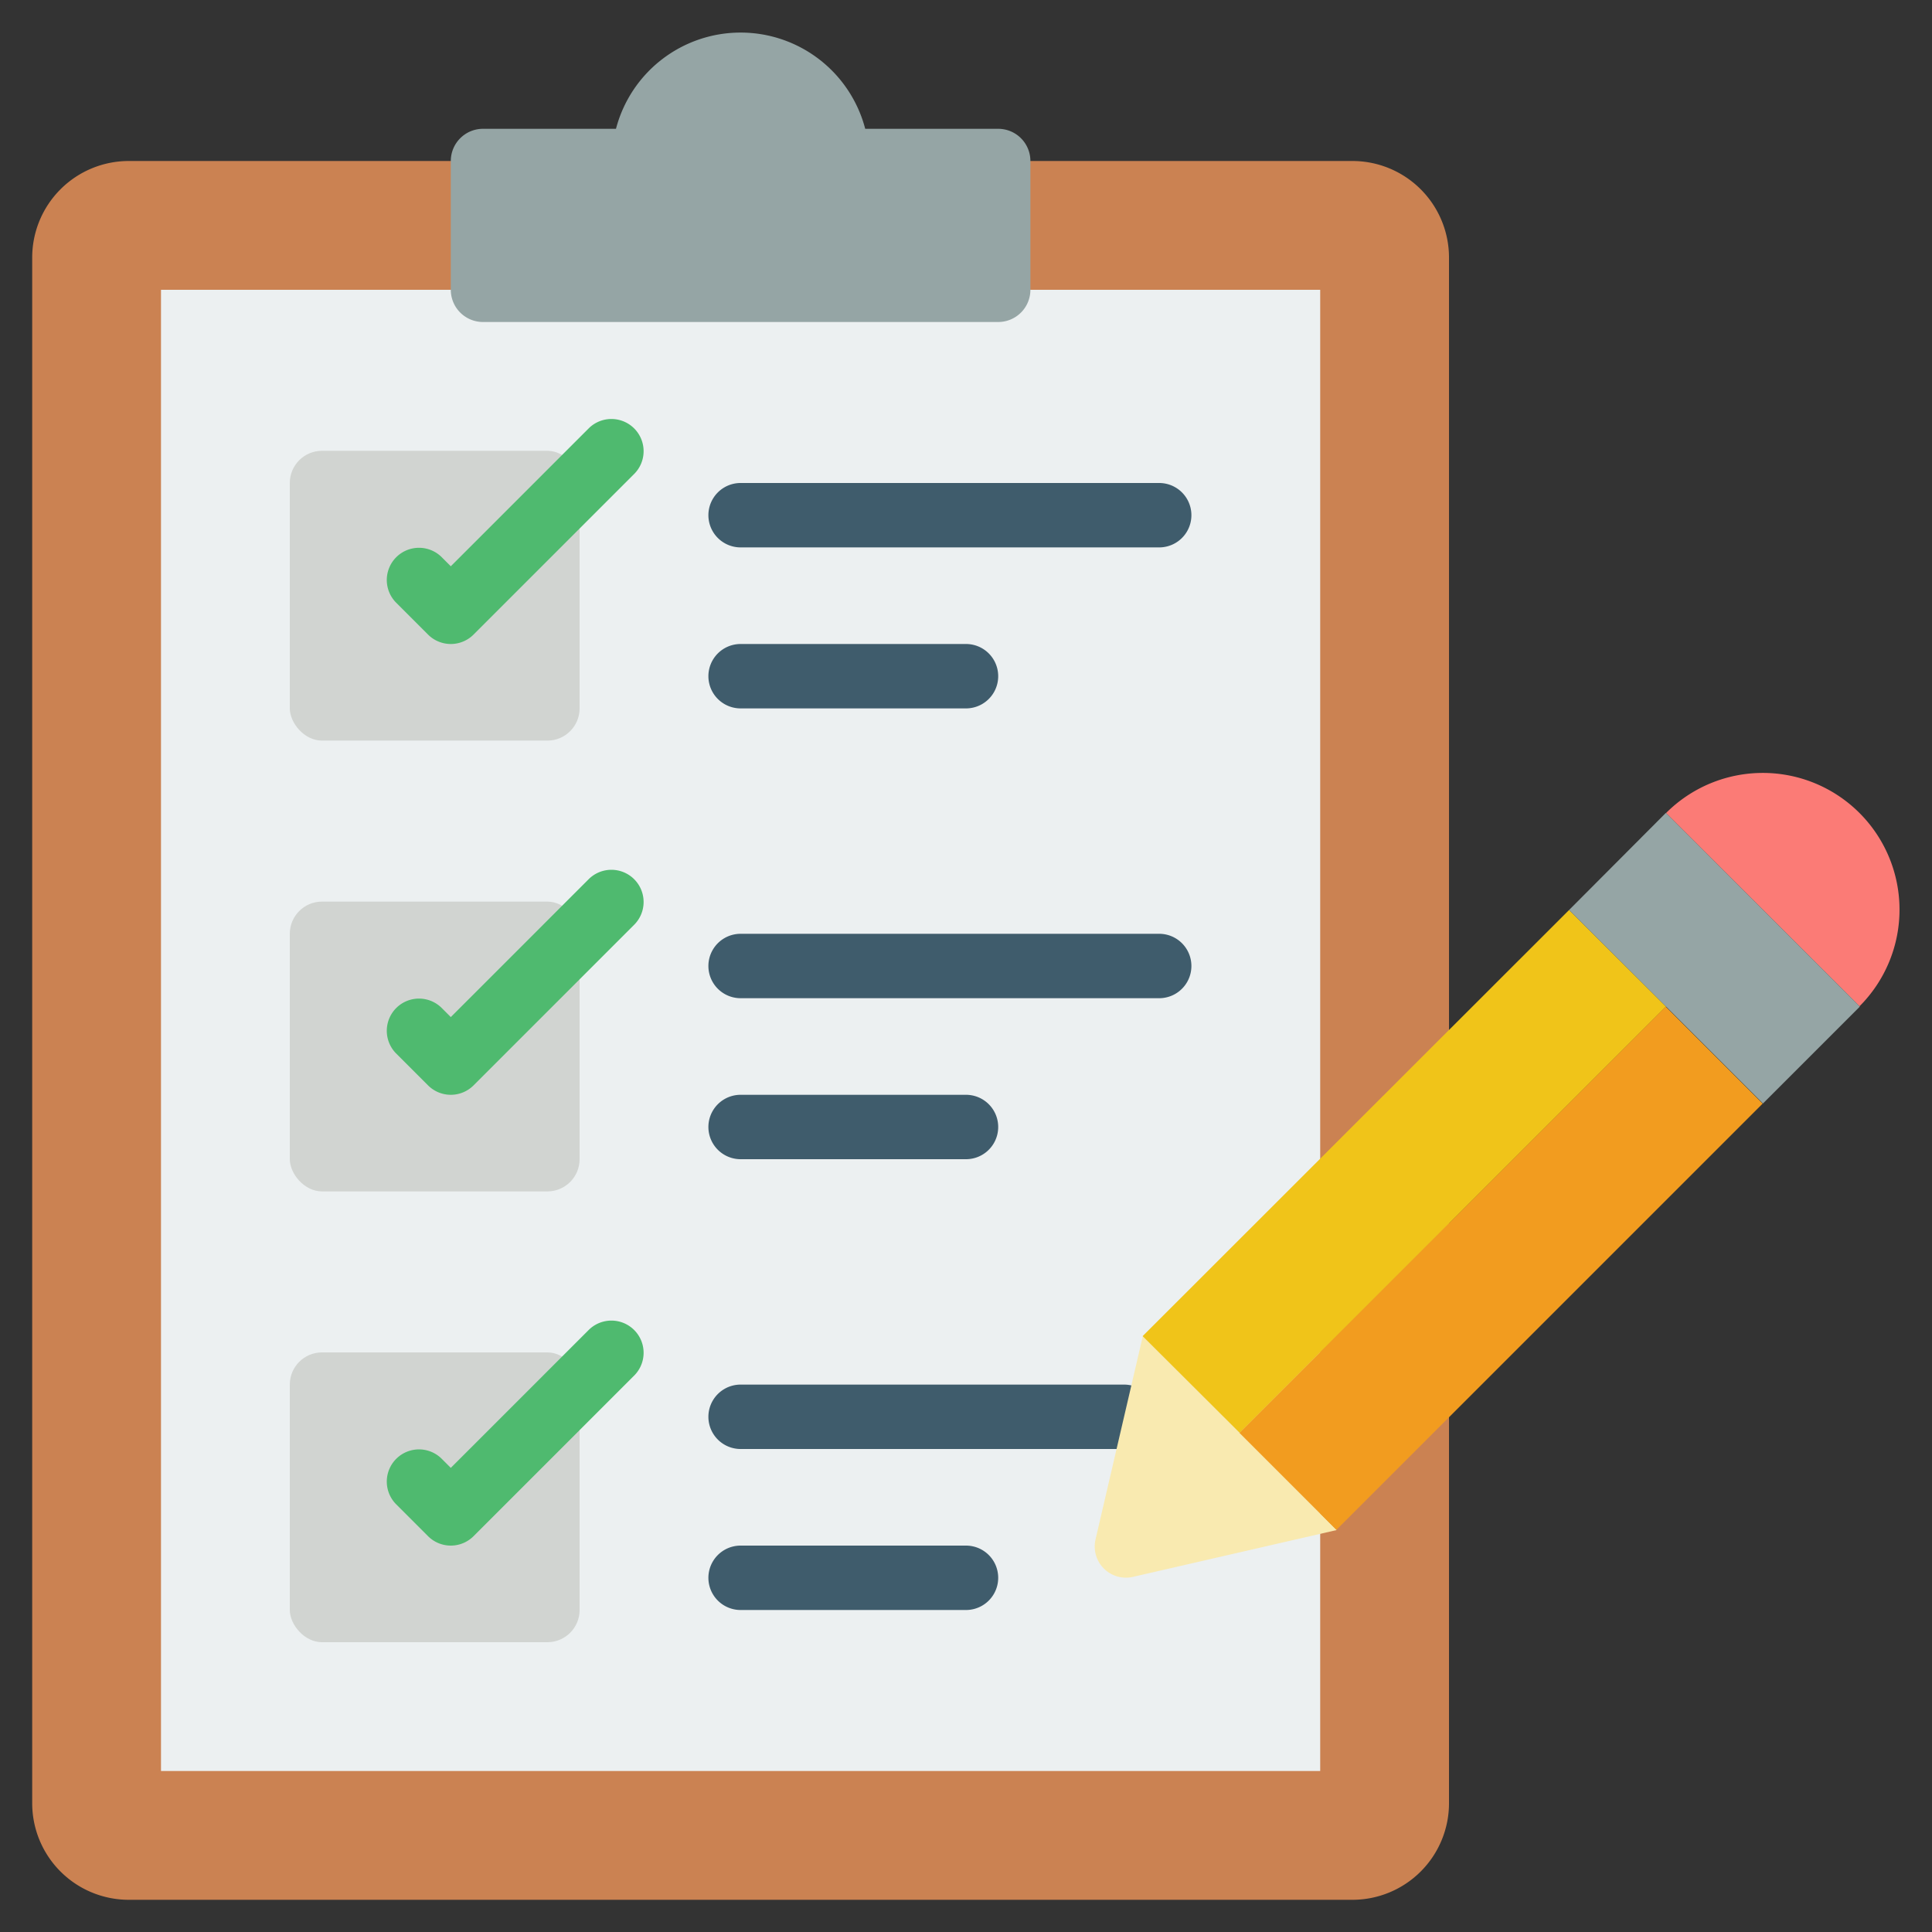 <svg xmlns="http://www.w3.org/2000/svg" viewBox="0 0 60 60"><rect x="0" y="0" width="60" height="60" fill="#333333" stroke="none"/><path fill="#cb8252" d="M32 5h10a3 3 0 0 1 3 3v48a3 3 0 0 1-3 3H4a3 3 0 0 1-3-3V8a3 3 0 0 1 3-3z"/><path fill="#ecf0f1" d="M32 9h9v46H5V9h9z"/><path fill="#95a5a5" d="M32 5v4a1 1 0 0 1-1 1H15a1 1 0 0 1-1-1V5a1 1 0 0 1 1-1h4.13a4 4 0 0 1 7.74 0H31a1 1 0 0 1 1 1z"/><rect width="9" height="9" x="9" y="14" fill="#d1d4d1" rx="1"/><rect width="9" height="9" x="9" y="28" fill="#d1d4d1" rx="1"/><rect width="9" height="9" x="9" y="42" fill="#d1d4d1" rx="1"/><path fill="#4fba6f" d="M14 20a1 1 0 0 1-.707-.293l-1-1a1 1 0 0 1 1.414-1.414l.293.293 4.293-4.293a1 1 0 0 1 1.414 1.414l-5 5A1 1 0 0 1 14 20zm0 14a1 1 0 0 1-.707-.293l-1-1a1 1 0 0 1 1.414-1.414l.293.293 4.293-4.293a1 1 0 0 1 1.414 1.414l-5 5A1 1 0 0 1 14 34zm0 14a1 1 0 0 1-.707-.293l-1-1a1 1 0 0 1 1.414-1.414l.293.293 4.293-4.293a1 1 0 0 1 1.414 1.414l-5 5A1 1 0 0 1 14 48z"/><path fill="#3f5c6c" d="M36 17H23a1 1 0 0 1 0-2h13a1 1 0 0 1 0 2zm-6 5h-7a1 1 0 0 1 0-2h7a1 1 0 0 1 0 2zm6 9H23a1 1 0 0 1 0-2h13a1 1 0 0 1 0 2zm-6 5h-7a1 1 0 0 1 0-2h7a1 1 0 0 1 0 2zm4.91 9H23a1 1 0 0 1 0-2h11.91a1 1 0 0 1 0 2zM30 50h-7a1 1 0 0 1 0-2h7a1 1 0 0 1 0 2z"/><path fill="#fb7b76" d="m57.75 31.25-6.01-6a4.246 4.246 0 1 1 6.01 6z"/><path fill="#f9eab0" d="m41.51 47.51-.01.01-6.31 1.45a.969.969 0 0 1-1.17-1.15l1.47-6.32 3.01 3z"/><path fill="#f0c419" d="M51.74 31.26 38.5 44.5l-3.01-3v-.01l13.24-13.23z"/><path fill="#f29c1f" d="M38.493 44.501 51.731 31.263l3.01 3.01-13.238 13.238z"/><path fill="#95a5a5" d="m57.76 31.26-3.01 3.01-3.01-3.01-3.01-3 3-3.01h.01l6.01 6v.01z"/></svg>

